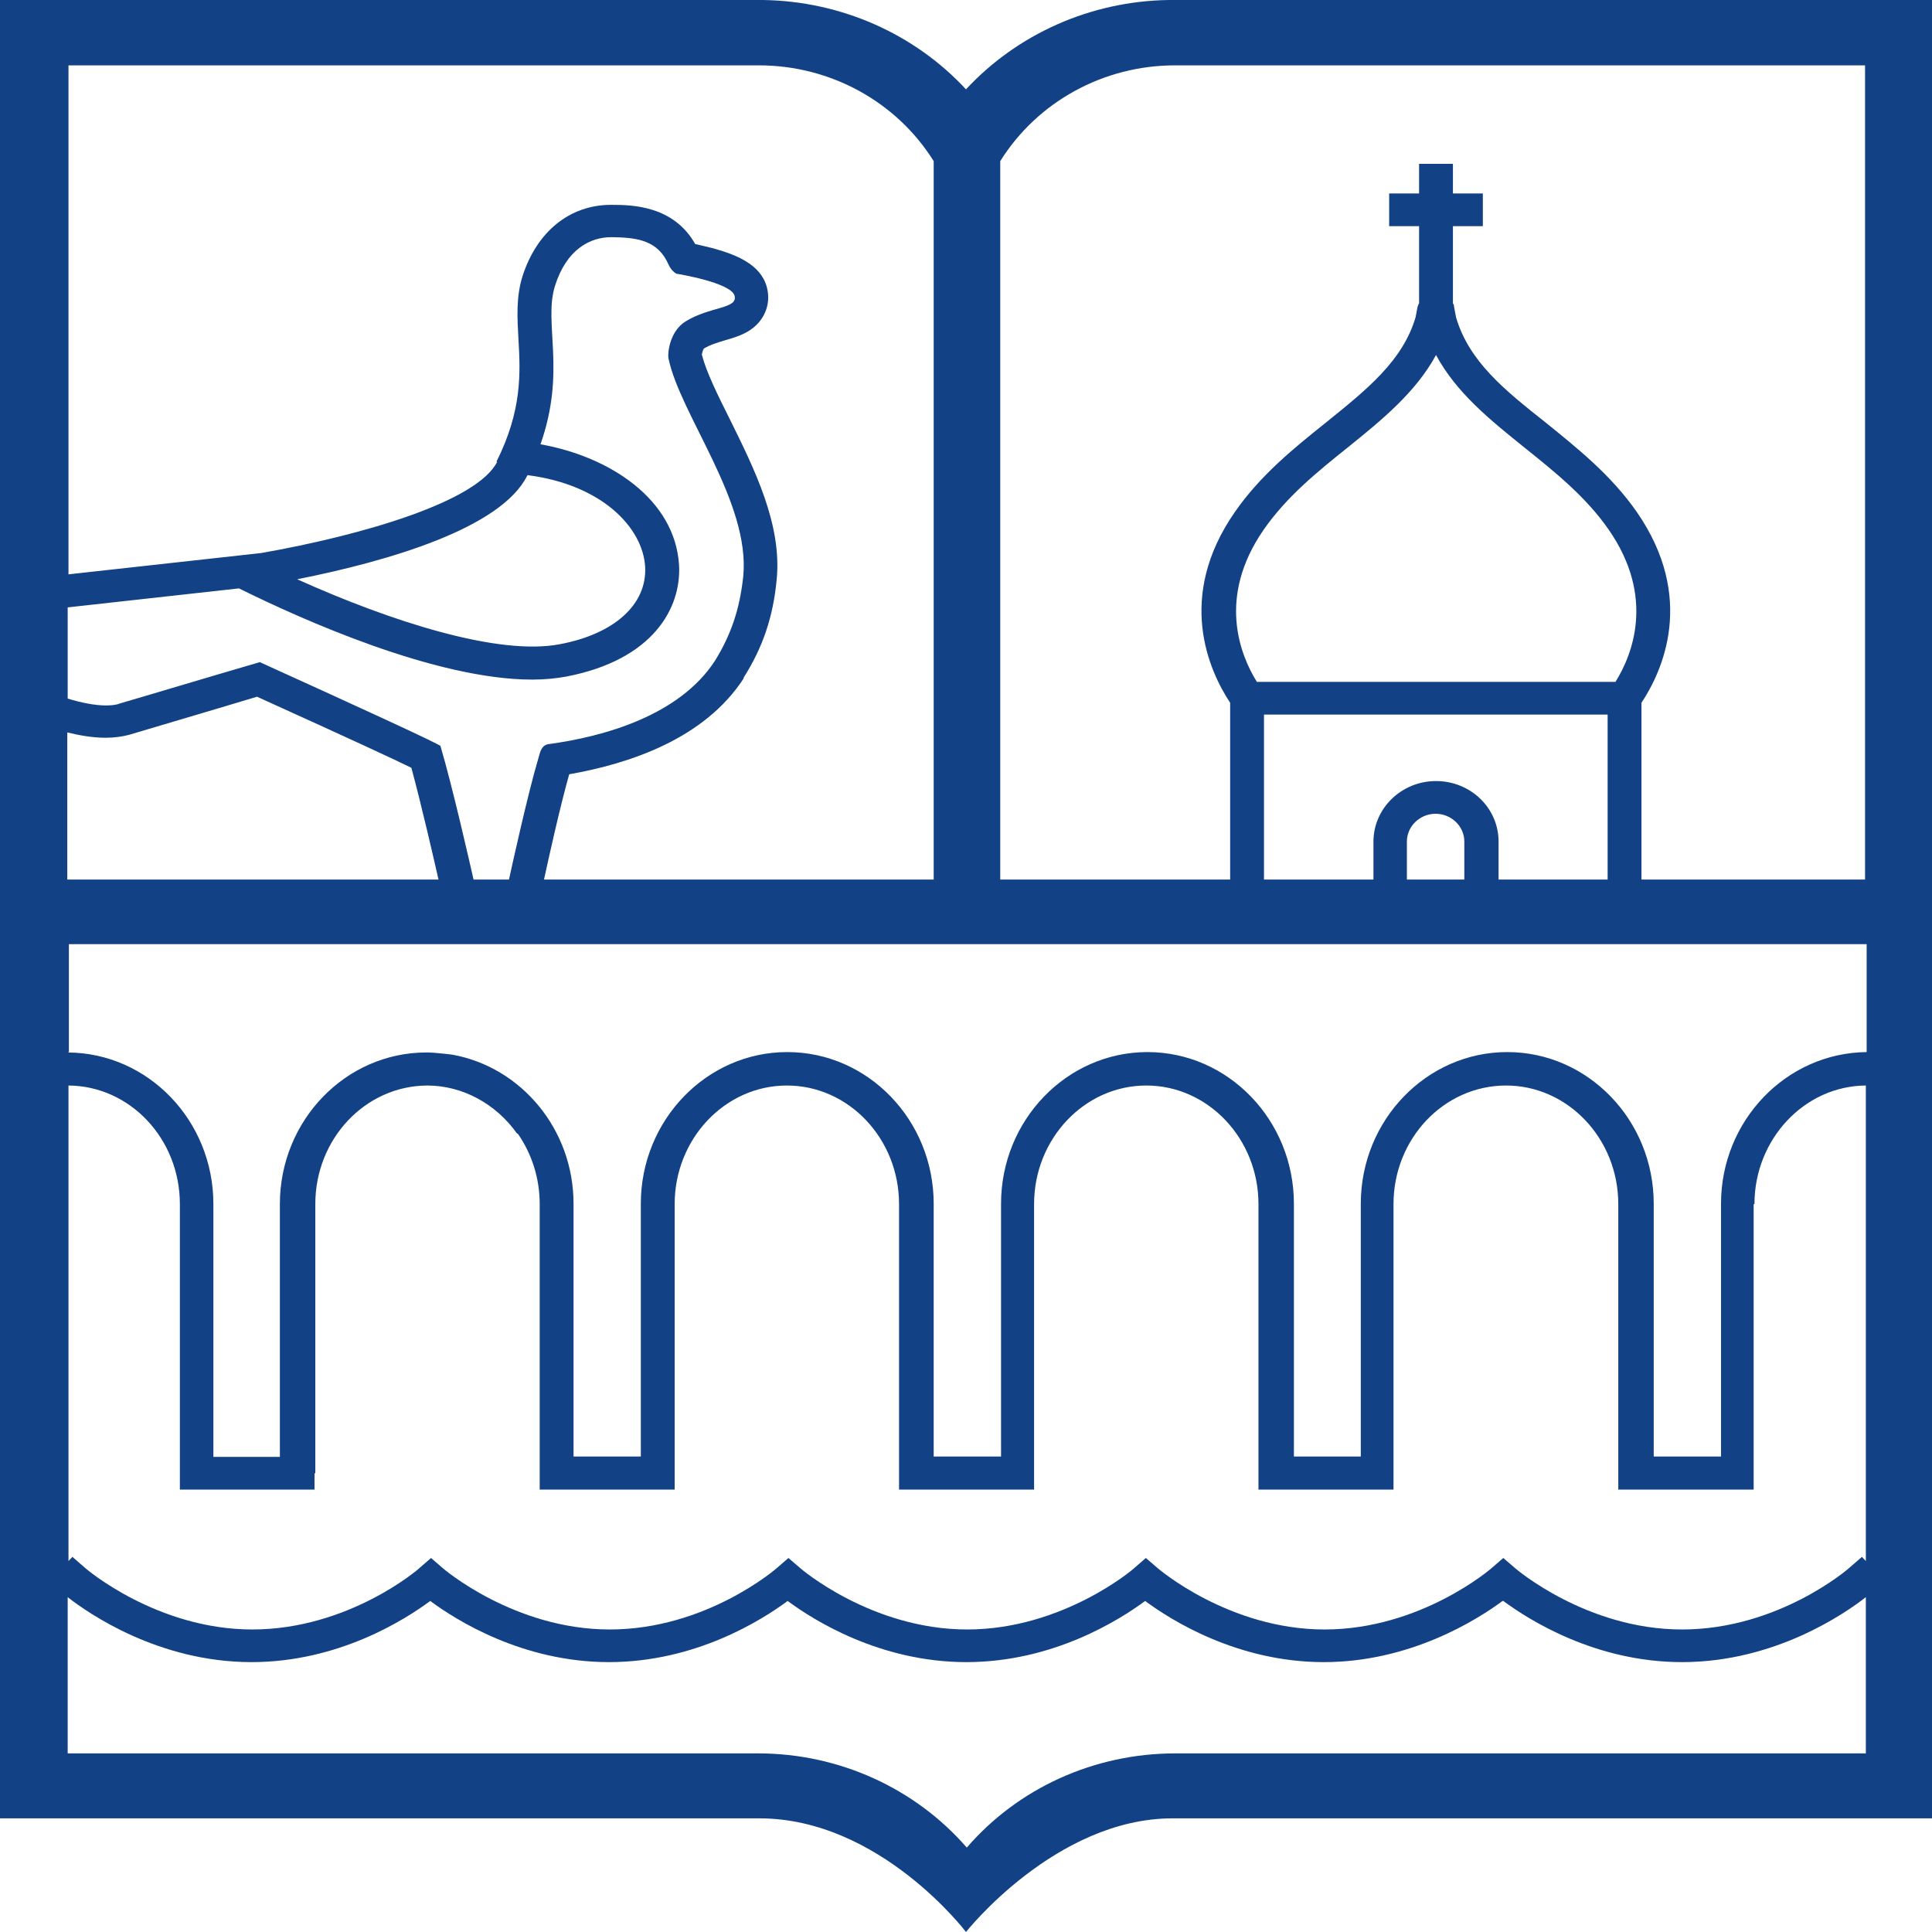 <svg width="29" height="29" viewBox="0 0 29 29" fill="none" xmlns="http://www.w3.org/2000/svg">
<path id="&#208;&#154;" fill-rule="evenodd" clip-rule="evenodd" d="M14.5 1.341C13.732 0.513 12.633 0.017 11.451 0H0V27.294H11.398C13.206 27.294 14.5 29 14.5 29C14.5 29 15.847 27.294 17.602 27.294H29V0H17.543C16.367 0.017 15.268 0.513 14.5 1.341ZM21.118 12.632V13.202H21.98V12.632C21.98 12.403 21.785 12.215 21.549 12.215C21.313 12.215 21.118 12.403 21.118 12.632ZM24.131 13.202V10.726H18.973V13.202H20.616V12.632C20.616 12.135 21.035 11.724 21.555 11.724C22.075 11.724 22.494 12.129 22.494 12.632V13.202H24.137H24.131ZM1.796 10.56C2.228 10.435 3.078 10.178 3.9 9.939C5.105 10.486 6.671 11.2 6.612 11.2C6.789 11.793 7.067 13.02 7.108 13.202H7.64C7.681 13.014 7.924 11.907 8.083 11.376C8.101 11.325 8.113 11.194 8.225 11.171C9.076 11.057 10.198 10.737 10.73 9.921C10.967 9.539 11.102 9.157 11.156 8.655C11.268 7.537 10.204 6.219 10.033 5.374C10.021 5.312 10.045 4.981 10.287 4.827C10.653 4.598 11.079 4.638 11.026 4.439C10.973 4.239 10.151 4.108 10.151 4.108C10.057 4.051 10.033 3.959 10.004 3.908C9.832 3.589 9.513 3.566 9.188 3.56H9.176C8.857 3.56 8.503 3.743 8.331 4.29C8.154 4.849 8.503 5.563 8.113 6.669C9.147 6.852 10.133 7.491 10.193 8.484C10.228 9.128 9.803 9.904 8.503 10.155C8.343 10.184 8.172 10.201 7.989 10.201C6.535 10.201 4.52 9.294 3.587 8.832L1.016 9.117V10.486C1.223 10.549 1.424 10.589 1.589 10.589C1.666 10.589 1.737 10.583 1.802 10.56H1.796ZM22.554 24.031C22.169 24.316 21.165 24.949 19.871 24.949C18.571 24.949 17.573 24.316 17.189 24.031C16.804 24.316 15.806 24.949 14.506 24.949C13.206 24.949 12.207 24.316 11.823 24.031C11.439 24.316 10.441 24.949 9.141 24.949C7.841 24.949 6.842 24.316 6.458 24.031C6.074 24.316 5.076 24.949 3.776 24.949C2.381 24.949 1.329 24.219 1.016 23.974V26.319H11.38C12.603 26.319 13.744 26.849 14.512 27.733C15.28 26.843 16.42 26.319 17.643 26.319H28.007V23.974C27.694 24.219 26.642 24.949 25.248 24.949C23.948 24.949 22.95 24.316 22.565 24.031H22.554ZM26.323 18.074V22.359H24.291V18.074C24.291 17.093 23.534 16.294 22.607 16.294C21.673 16.294 20.917 17.093 20.917 18.074V22.359H18.89V18.074C18.89 17.093 18.134 16.294 17.206 16.294C16.279 16.294 15.522 17.093 15.522 18.074V22.359H13.495V18.074C13.495 17.093 12.739 16.294 11.812 16.294C10.884 16.294 10.127 17.093 10.127 18.074V22.359H8.101V18.074C8.101 17.675 7.977 17.31 7.77 17.013L7.764 17.019C7.445 16.568 6.943 16.294 6.411 16.294C5.483 16.3 4.733 17.093 4.733 18.074V22.114H4.721V22.359H2.7V18.074C2.7 17.093 1.95 16.3 1.028 16.294V23.432L1.087 23.369L1.276 23.534C1.288 23.546 2.352 24.459 3.787 24.459C5.235 24.459 6.293 23.546 6.299 23.534L6.47 23.386L6.641 23.534C6.653 23.546 7.717 24.459 9.153 24.459C10.6 24.459 11.652 23.546 11.664 23.534L11.835 23.386L12.007 23.534C12.018 23.546 13.082 24.459 14.518 24.459C15.954 24.459 17.023 23.546 17.029 23.534L17.2 23.386L17.372 23.534C17.384 23.546 18.447 24.459 19.883 24.459C21.325 24.459 22.382 23.546 22.394 23.534L22.565 23.386L22.737 23.534C22.749 23.546 23.812 24.459 25.248 24.459C26.696 24.459 27.747 23.546 27.759 23.534L27.948 23.369L28.007 23.432V16.294C27.086 16.3 26.335 17.099 26.335 18.074H26.323ZM1.016 15.798C2.222 15.804 3.203 16.819 3.203 18.074V21.868H4.201V18.074C4.201 16.819 5.188 15.798 6.399 15.798H6.411C6.417 15.798 6.417 15.798 6.423 15.798C6.476 15.798 6.535 15.804 6.588 15.809C6.63 15.815 6.665 15.815 6.706 15.821C6.736 15.826 6.765 15.826 6.795 15.832C7.823 16.02 8.609 16.95 8.609 18.069V21.863H9.619V18.069C9.619 16.814 10.606 15.792 11.817 15.792C13.029 15.792 14.015 16.814 14.015 18.069V21.863H15.026V18.069C15.026 16.814 16.013 15.792 17.224 15.792C18.435 15.792 19.422 16.814 19.422 18.069V21.863H20.426V18.069C20.426 16.814 21.413 15.792 22.625 15.792C23.836 15.792 24.823 16.814 24.823 18.069V21.863H25.833V18.069C25.833 16.819 26.814 15.804 28.019 15.792V14.172H1.034V15.792L1.016 15.798ZM6.175 11.525C5.932 11.405 5.33 11.125 3.858 10.458C3.102 10.686 2.34 10.909 1.944 11.028C1.838 11.057 1.714 11.074 1.584 11.074C1.394 11.074 1.199 11.04 1.01 10.994V13.202H6.582C6.511 12.888 6.322 12.067 6.175 11.525ZM24.149 7.953C23.806 7.457 23.334 7.08 22.879 6.715C22.376 6.31 21.862 5.899 21.555 5.329C21.248 5.894 20.734 6.31 20.232 6.715C19.776 7.08 19.31 7.457 18.967 7.953C18.264 8.969 18.618 9.836 18.866 10.235H24.249C24.498 9.836 24.852 8.969 24.149 7.953ZM17.637 0.981C16.562 0.981 15.569 1.529 15.014 2.419V13.202H18.465V10.549C18.152 10.075 17.643 8.969 18.536 7.685C18.92 7.132 19.416 6.732 19.901 6.344C20.515 5.848 21.053 5.42 21.248 4.764C21.26 4.713 21.265 4.667 21.277 4.61C21.283 4.593 21.289 4.57 21.301 4.553V3.395H20.852V2.904H21.301V2.459H21.809V2.904H22.258V3.395H21.809V4.553C21.821 4.57 21.827 4.587 21.827 4.61C21.839 4.667 21.845 4.713 21.856 4.764C22.051 5.426 22.583 5.854 23.203 6.344C23.682 6.732 24.184 7.132 24.569 7.685C25.461 8.974 24.953 10.075 24.639 10.549V13.202H27.995V0.981H17.632H17.637ZM7.451 6.932C7.841 6.156 7.811 5.591 7.782 5.089C7.764 4.764 7.746 4.462 7.841 4.153C8.054 3.48 8.55 3.075 9.17 3.075H9.188C9.489 3.075 10.11 3.087 10.435 3.663C10.512 3.68 10.606 3.703 10.701 3.726C11.049 3.823 11.416 3.965 11.51 4.308C11.581 4.57 11.469 4.832 11.227 4.975C11.12 5.038 11.008 5.072 10.89 5.106C10.777 5.14 10.659 5.175 10.565 5.232C10.553 5.249 10.541 5.289 10.535 5.323C10.6 5.58 10.772 5.928 10.955 6.293C11.321 7.035 11.741 7.873 11.658 8.701C11.605 9.26 11.451 9.716 11.162 10.172V10.184C10.577 11.085 9.46 11.462 8.544 11.622C8.408 12.101 8.231 12.9 8.166 13.202H14.015V2.419C13.46 1.529 12.467 0.981 11.392 0.981H1.028V8.621L3.923 8.301C5.442 8.033 7.161 7.531 7.463 6.932H7.451ZM4.461 8.695C5.867 9.328 7.48 9.847 8.402 9.67C9.224 9.516 9.714 9.071 9.684 8.507C9.649 7.919 9.034 7.274 7.918 7.132C7.918 7.137 7.918 7.137 7.912 7.143C7.516 7.93 5.838 8.421 4.461 8.695Z" fill="#124285"/>
</svg>
